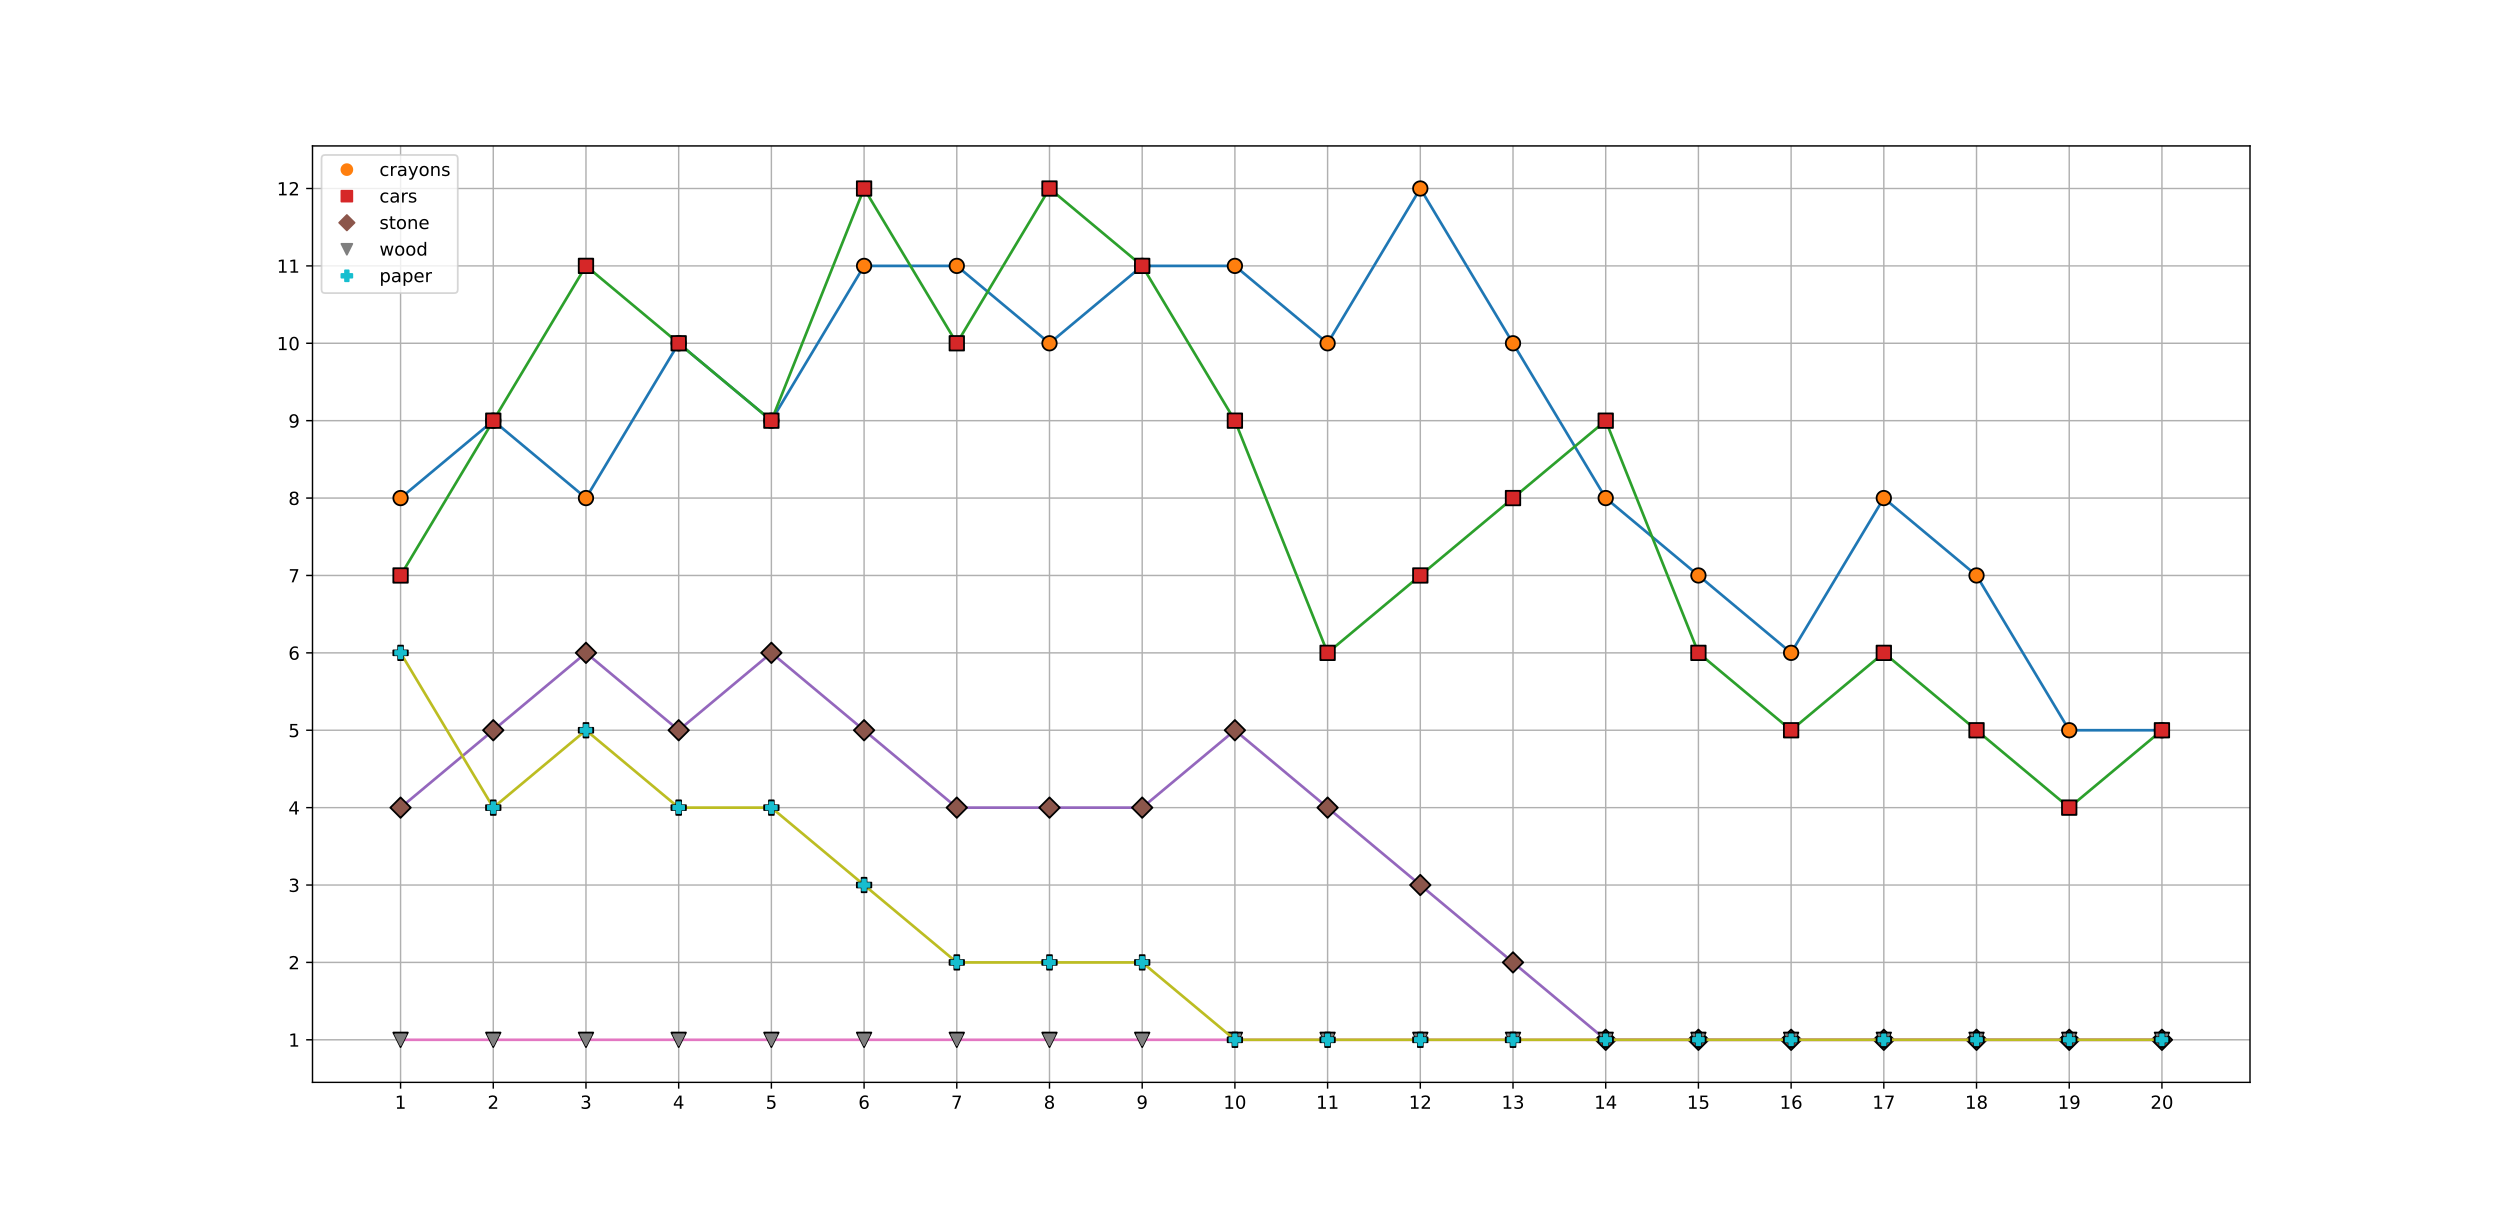 <?xml version="1.0" encoding="utf-8" standalone="no"?>
<!DOCTYPE svg PUBLIC "-//W3C//DTD SVG 1.1//EN"
  "http://www.w3.org/Graphics/SVG/1.1/DTD/svg11.dtd">
<!-- Created with matplotlib (https://matplotlib.org/) -->
<svg height="672.48pt" version="1.1" viewBox="0 0 1382.4 672.48" width="1382.4pt" xmlns="http://www.w3.org/2000/svg" xmlns:xlink="http://www.w3.org/1999/xlink">
 <defs>
  <style type="text/css">
*{stroke-linecap:butt;stroke-linejoin:round;}
  </style>
 </defs>
 <g id="figure_1">
  <g id="patch_1">
   <path d="M 0 672.48
L 1382.4 672.48
L 1382.4 0
L 0 0
z
" style="fill:#ffffff;"/>
  </g>
  <g id="axes_1">
   <g id="patch_2">
    <path d="M 172.8 598.507
L 1244.16 598.507
L 1244.16 80.698
L 172.8 80.698
z
" style="fill:#ffffff;"/>
   </g>
   <g id="matplotlib.axis_1">
    <g id="xtick_1">
     <g id="line2d_1">
      <path clip-path="url(#pab8ec9783c)" d="M 221.498 598.507
L 221.498 80.698
" style="fill:none;stroke:#b0b0b0;stroke-linecap:square;stroke-width:0.8;"/>
     </g>
     <g id="line2d_2">
      <defs>
       <path d="M 0 0
L 0 3.5
" id="m1fd7b73c9d" style="stroke:#000000;stroke-width:0.8;"/>
      </defs>
      <g>
       <use style="stroke:#000000;stroke-width:0.8;" x="221.498" xlink:href="#m1fd7b73c9d" y="598.507"/>
      </g>
     </g>
     <g id="text_1">
      <!-- 1 -->
      <defs>
       <path d="M 12.406 8.297
L 28.516 8.297
L 28.516 63.922
L 10.984 60.406
L 10.984 69.391
L 28.422 72.906
L 38.281 72.906
L 38.281 8.297
L 54.391 8.297
L 54.391 0
L 12.406 0
z
" id="DejaVuSans-49"/>
      </defs>
      <g transform="translate(218.317 613.106)scale(0.1 -0.1)">
       <use xlink:href="#DejaVuSans-49"/>
      </g>
     </g>
    </g>
    <g id="xtick_2">
     <g id="line2d_3">
      <path clip-path="url(#pab8ec9783c)" d="M 272.759 598.507
L 272.759 80.698
" style="fill:none;stroke:#b0b0b0;stroke-linecap:square;stroke-width:0.8;"/>
     </g>
     <g id="line2d_4">
      <g>
       <use style="stroke:#000000;stroke-width:0.8;" x="272.759" xlink:href="#m1fd7b73c9d" y="598.507"/>
      </g>
     </g>
     <g id="text_2">
      <!-- 2 -->
      <defs>
       <path d="M 19.188 8.297
L 53.609 8.297
L 53.609 0
L 7.328 0
L 7.328 8.297
Q 12.938 14.109 22.625 23.891
Q 32.328 33.688 34.812 36.531
Q 39.547 41.844 41.422 45.531
Q 43.312 49.219 43.312 52.781
Q 43.312 58.594 39.234 62.25
Q 35.156 65.922 28.609 65.922
Q 23.969 65.922 18.812 64.312
Q 13.672 62.703 7.812 59.422
L 7.812 69.391
Q 13.766 71.781 18.938 73
Q 24.125 74.219 28.422 74.219
Q 39.75 74.219 46.484 68.547
Q 53.219 62.891 53.219 53.422
Q 53.219 48.922 51.531 44.891
Q 49.859 40.875 45.406 35.406
Q 44.188 33.984 37.641 27.219
Q 31.109 20.453 19.188 8.297
z
" id="DejaVuSans-50"/>
      </defs>
      <g transform="translate(269.578 613.106)scale(0.1 -0.1)">
       <use xlink:href="#DejaVuSans-50"/>
      </g>
     </g>
    </g>
    <g id="xtick_3">
     <g id="line2d_5">
      <path clip-path="url(#pab8ec9783c)" d="M 324.021 598.507
L 324.021 80.698
" style="fill:none;stroke:#b0b0b0;stroke-linecap:square;stroke-width:0.8;"/>
     </g>
     <g id="line2d_6">
      <g>
       <use style="stroke:#000000;stroke-width:0.8;" x="324.021" xlink:href="#m1fd7b73c9d" y="598.507"/>
      </g>
     </g>
     <g id="text_3">
      <!-- 3 -->
      <defs>
       <path d="M 40.578 39.312
Q 47.656 37.797 51.625 33
Q 55.609 28.219 55.609 21.188
Q 55.609 10.406 48.188 4.484
Q 40.766 -1.422 27.094 -1.422
Q 22.516 -1.422 17.656 -0.516
Q 12.797 0.391 7.625 2.203
L 7.625 11.719
Q 11.719 9.328 16.594 8.109
Q 21.484 6.891 26.812 6.891
Q 36.078 6.891 40.938 10.547
Q 45.797 14.203 45.797 21.188
Q 45.797 27.641 41.281 31.266
Q 36.766 34.906 28.719 34.906
L 20.219 34.906
L 20.219 43.016
L 29.109 43.016
Q 36.375 43.016 40.234 45.922
Q 44.094 48.828 44.094 54.297
Q 44.094 59.906 40.109 62.906
Q 36.141 65.922 28.719 65.922
Q 24.656 65.922 20.016 65.031
Q 15.375 64.156 9.812 62.312
L 9.812 71.094
Q 15.438 72.656 20.344 73.438
Q 25.25 74.219 29.594 74.219
Q 40.828 74.219 47.359 69.109
Q 53.906 64.016 53.906 55.328
Q 53.906 49.266 50.438 45.094
Q 46.969 40.922 40.578 39.312
z
" id="DejaVuSans-51"/>
      </defs>
      <g transform="translate(320.839 613.106)scale(0.1 -0.1)">
       <use xlink:href="#DejaVuSans-51"/>
      </g>
     </g>
    </g>
    <g id="xtick_4">
     <g id="line2d_7">
      <path clip-path="url(#pab8ec9783c)" d="M 375.282 598.507
L 375.282 80.698
" style="fill:none;stroke:#b0b0b0;stroke-linecap:square;stroke-width:0.8;"/>
     </g>
     <g id="line2d_8">
      <g>
       <use style="stroke:#000000;stroke-width:0.8;" x="375.282" xlink:href="#m1fd7b73c9d" y="598.507"/>
      </g>
     </g>
     <g id="text_4">
      <!-- 4 -->
      <defs>
       <path d="M 37.797 64.312
L 12.891 25.391
L 37.797 25.391
z
M 35.203 72.906
L 47.609 72.906
L 47.609 25.391
L 58.016 25.391
L 58.016 17.188
L 47.609 17.188
L 47.609 0
L 37.797 0
L 37.797 17.188
L 4.891 17.188
L 4.891 26.703
z
" id="DejaVuSans-52"/>
      </defs>
      <g transform="translate(372.101 613.106)scale(0.1 -0.1)">
       <use xlink:href="#DejaVuSans-52"/>
      </g>
     </g>
    </g>
    <g id="xtick_5">
     <g id="line2d_9">
      <path clip-path="url(#pab8ec9783c)" d="M 426.543 598.507
L 426.543 80.698
" style="fill:none;stroke:#b0b0b0;stroke-linecap:square;stroke-width:0.8;"/>
     </g>
     <g id="line2d_10">
      <g>
       <use style="stroke:#000000;stroke-width:0.8;" x="426.543" xlink:href="#m1fd7b73c9d" y="598.507"/>
      </g>
     </g>
     <g id="text_5">
      <!-- 5 -->
      <defs>
       <path d="M 10.797 72.906
L 49.516 72.906
L 49.516 64.594
L 19.828 64.594
L 19.828 46.734
Q 21.969 47.469 24.109 47.828
Q 26.266 48.188 28.422 48.188
Q 40.625 48.188 47.75 41.5
Q 54.891 34.812 54.891 23.391
Q 54.891 11.625 47.562 5.094
Q 40.234 -1.422 26.906 -1.422
Q 22.312 -1.422 17.547 -0.641
Q 12.797 0.141 7.719 1.703
L 7.719 11.625
Q 12.109 9.234 16.797 8.062
Q 21.484 6.891 26.703 6.891
Q 35.156 6.891 40.078 11.328
Q 45.016 15.766 45.016 23.391
Q 45.016 31 40.078 35.438
Q 35.156 39.891 26.703 39.891
Q 22.75 39.891 18.812 39.016
Q 14.891 38.141 10.797 36.281
z
" id="DejaVuSans-53"/>
      </defs>
      <g transform="translate(423.362 613.106)scale(0.1 -0.1)">
       <use xlink:href="#DejaVuSans-53"/>
      </g>
     </g>
    </g>
    <g id="xtick_6">
     <g id="line2d_11">
      <path clip-path="url(#pab8ec9783c)" d="M 477.804 598.507
L 477.804 80.698
" style="fill:none;stroke:#b0b0b0;stroke-linecap:square;stroke-width:0.8;"/>
     </g>
     <g id="line2d_12">
      <g>
       <use style="stroke:#000000;stroke-width:0.8;" x="477.804" xlink:href="#m1fd7b73c9d" y="598.507"/>
      </g>
     </g>
     <g id="text_6">
      <!-- 6 -->
      <defs>
       <path d="M 33.016 40.375
Q 26.375 40.375 22.484 35.828
Q 18.609 31.297 18.609 23.391
Q 18.609 15.531 22.484 10.953
Q 26.375 6.391 33.016 6.391
Q 39.656 6.391 43.531 10.953
Q 47.406 15.531 47.406 23.391
Q 47.406 31.297 43.531 35.828
Q 39.656 40.375 33.016 40.375
z
M 52.594 71.297
L 52.594 62.312
Q 48.875 64.062 45.094 64.984
Q 41.312 65.922 37.594 65.922
Q 27.828 65.922 22.672 59.328
Q 17.531 52.734 16.797 39.406
Q 19.672 43.656 24.016 45.922
Q 28.375 48.188 33.594 48.188
Q 44.578 48.188 50.953 41.516
Q 57.328 34.859 57.328 23.391
Q 57.328 12.156 50.688 5.359
Q 44.047 -1.422 33.016 -1.422
Q 20.359 -1.422 13.672 8.266
Q 6.984 17.969 6.984 36.375
Q 6.984 53.656 15.188 63.938
Q 23.391 74.219 37.203 74.219
Q 40.922 74.219 44.703 73.484
Q 48.484 72.75 52.594 71.297
z
" id="DejaVuSans-54"/>
      </defs>
      <g transform="translate(474.623 613.106)scale(0.1 -0.1)">
       <use xlink:href="#DejaVuSans-54"/>
      </g>
     </g>
    </g>
    <g id="xtick_7">
     <g id="line2d_13">
      <path clip-path="url(#pab8ec9783c)" d="M 529.066 598.507
L 529.066 80.698
" style="fill:none;stroke:#b0b0b0;stroke-linecap:square;stroke-width:0.8;"/>
     </g>
     <g id="line2d_14">
      <g>
       <use style="stroke:#000000;stroke-width:0.8;" x="529.066" xlink:href="#m1fd7b73c9d" y="598.507"/>
      </g>
     </g>
     <g id="text_7">
      <!-- 7 -->
      <defs>
       <path d="M 8.203 72.906
L 55.078 72.906
L 55.078 68.703
L 28.609 0
L 18.312 0
L 43.219 64.594
L 8.203 64.594
z
" id="DejaVuSans-55"/>
      </defs>
      <g transform="translate(525.884 613.106)scale(0.1 -0.1)">
       <use xlink:href="#DejaVuSans-55"/>
      </g>
     </g>
    </g>
    <g id="xtick_8">
     <g id="line2d_15">
      <path clip-path="url(#pab8ec9783c)" d="M 580.327 598.507
L 580.327 80.698
" style="fill:none;stroke:#b0b0b0;stroke-linecap:square;stroke-width:0.8;"/>
     </g>
     <g id="line2d_16">
      <g>
       <use style="stroke:#000000;stroke-width:0.8;" x="580.327" xlink:href="#m1fd7b73c9d" y="598.507"/>
      </g>
     </g>
     <g id="text_8">
      <!-- 8 -->
      <defs>
       <path d="M 31.781 34.625
Q 24.75 34.625 20.719 30.859
Q 16.703 27.094 16.703 20.516
Q 16.703 13.922 20.719 10.156
Q 24.75 6.391 31.781 6.391
Q 38.812 6.391 42.859 10.172
Q 46.922 13.969 46.922 20.516
Q 46.922 27.094 42.891 30.859
Q 38.875 34.625 31.781 34.625
z
M 21.922 38.812
Q 15.578 40.375 12.031 44.719
Q 8.5 49.078 8.5 55.328
Q 8.5 64.062 14.719 69.141
Q 20.953 74.219 31.781 74.219
Q 42.672 74.219 48.875 69.141
Q 55.078 64.062 55.078 55.328
Q 55.078 49.078 51.531 44.719
Q 48 40.375 41.703 38.812
Q 48.828 37.156 52.797 32.312
Q 56.781 27.484 56.781 20.516
Q 56.781 9.906 50.312 4.234
Q 43.844 -1.422 31.781 -1.422
Q 19.734 -1.422 13.25 4.234
Q 6.781 9.906 6.781 20.516
Q 6.781 27.484 10.781 32.312
Q 14.797 37.156 21.922 38.812
z
M 18.312 54.391
Q 18.312 48.734 21.844 45.562
Q 25.391 42.391 31.781 42.391
Q 38.141 42.391 41.719 45.562
Q 45.312 48.734 45.312 54.391
Q 45.312 60.062 41.719 63.234
Q 38.141 66.406 31.781 66.406
Q 25.391 66.406 21.844 63.234
Q 18.312 60.062 18.312 54.391
z
" id="DejaVuSans-56"/>
      </defs>
      <g transform="translate(577.146 613.106)scale(0.1 -0.1)">
       <use xlink:href="#DejaVuSans-56"/>
      </g>
     </g>
    </g>
    <g id="xtick_9">
     <g id="line2d_17">
      <path clip-path="url(#pab8ec9783c)" d="M 631.588 598.507
L 631.588 80.698
" style="fill:none;stroke:#b0b0b0;stroke-linecap:square;stroke-width:0.8;"/>
     </g>
     <g id="line2d_18">
      <g>
       <use style="stroke:#000000;stroke-width:0.8;" x="631.588" xlink:href="#m1fd7b73c9d" y="598.507"/>
      </g>
     </g>
     <g id="text_9">
      <!-- 9 -->
      <defs>
       <path d="M 10.984 1.516
L 10.984 10.5
Q 14.703 8.734 18.5 7.812
Q 22.312 6.891 25.984 6.891
Q 35.75 6.891 40.891 13.453
Q 46.047 20.016 46.781 33.406
Q 43.953 29.203 39.594 26.953
Q 35.25 24.703 29.984 24.703
Q 19.047 24.703 12.672 31.312
Q 6.297 37.938 6.297 49.422
Q 6.297 60.641 12.938 67.422
Q 19.578 74.219 30.609 74.219
Q 43.266 74.219 49.922 64.516
Q 56.594 54.828 56.594 36.375
Q 56.594 19.141 48.406 8.859
Q 40.234 -1.422 26.422 -1.422
Q 22.703 -1.422 18.891 -0.688
Q 15.094 0.047 10.984 1.516
z
M 30.609 32.422
Q 37.25 32.422 41.125 36.953
Q 45.016 41.5 45.016 49.422
Q 45.016 57.281 41.125 61.844
Q 37.25 66.406 30.609 66.406
Q 23.969 66.406 20.094 61.844
Q 16.219 57.281 16.219 49.422
Q 16.219 41.5 20.094 36.953
Q 23.969 32.422 30.609 32.422
z
" id="DejaVuSans-57"/>
      </defs>
      <g transform="translate(628.407 613.106)scale(0.1 -0.1)">
       <use xlink:href="#DejaVuSans-57"/>
      </g>
     </g>
    </g>
    <g id="xtick_10">
     <g id="line2d_19">
      <path clip-path="url(#pab8ec9783c)" d="M 682.849 598.507
L 682.849 80.698
" style="fill:none;stroke:#b0b0b0;stroke-linecap:square;stroke-width:0.8;"/>
     </g>
     <g id="line2d_20">
      <g>
       <use style="stroke:#000000;stroke-width:0.8;" x="682.849" xlink:href="#m1fd7b73c9d" y="598.507"/>
      </g>
     </g>
     <g id="text_10">
      <!-- 10 -->
      <defs>
       <path d="M 31.781 66.406
Q 24.172 66.406 20.328 58.906
Q 16.5 51.422 16.5 36.375
Q 16.5 21.391 20.328 13.891
Q 24.172 6.391 31.781 6.391
Q 39.453 6.391 43.281 13.891
Q 47.125 21.391 47.125 36.375
Q 47.125 51.422 43.281 58.906
Q 39.453 66.406 31.781 66.406
z
M 31.781 74.219
Q 44.047 74.219 50.516 64.516
Q 56.984 54.828 56.984 36.375
Q 56.984 17.969 50.516 8.266
Q 44.047 -1.422 31.781 -1.422
Q 19.531 -1.422 13.062 8.266
Q 6.594 17.969 6.594 36.375
Q 6.594 54.828 13.062 64.516
Q 19.531 74.219 31.781 74.219
z
" id="DejaVuSans-48"/>
      </defs>
      <g transform="translate(676.487 613.106)scale(0.1 -0.1)">
       <use xlink:href="#DejaVuSans-49"/>
       <use x="63.623" xlink:href="#DejaVuSans-48"/>
      </g>
     </g>
    </g>
    <g id="xtick_11">
     <g id="line2d_21">
      <path clip-path="url(#pab8ec9783c)" d="M 734.111 598.507
L 734.111 80.698
" style="fill:none;stroke:#b0b0b0;stroke-linecap:square;stroke-width:0.8;"/>
     </g>
     <g id="line2d_22">
      <g>
       <use style="stroke:#000000;stroke-width:0.8;" x="734.111" xlink:href="#m1fd7b73c9d" y="598.507"/>
      </g>
     </g>
     <g id="text_11">
      <!-- 11 -->
      <g transform="translate(727.748 613.106)scale(0.1 -0.1)">
       <use xlink:href="#DejaVuSans-49"/>
       <use x="63.623" xlink:href="#DejaVuSans-49"/>
      </g>
     </g>
    </g>
    <g id="xtick_12">
     <g id="line2d_23">
      <path clip-path="url(#pab8ec9783c)" d="M 785.372 598.507
L 785.372 80.698
" style="fill:none;stroke:#b0b0b0;stroke-linecap:square;stroke-width:0.8;"/>
     </g>
     <g id="line2d_24">
      <g>
       <use style="stroke:#000000;stroke-width:0.8;" x="785.372" xlink:href="#m1fd7b73c9d" y="598.507"/>
      </g>
     </g>
     <g id="text_12">
      <!-- 12 -->
      <g transform="translate(779.009 613.106)scale(0.1 -0.1)">
       <use xlink:href="#DejaVuSans-49"/>
       <use x="63.623" xlink:href="#DejaVuSans-50"/>
      </g>
     </g>
    </g>
    <g id="xtick_13">
     <g id="line2d_25">
      <path clip-path="url(#pab8ec9783c)" d="M 836.633 598.507
L 836.633 80.698
" style="fill:none;stroke:#b0b0b0;stroke-linecap:square;stroke-width:0.8;"/>
     </g>
     <g id="line2d_26">
      <g>
       <use style="stroke:#000000;stroke-width:0.8;" x="836.633" xlink:href="#m1fd7b73c9d" y="598.507"/>
      </g>
     </g>
     <g id="text_13">
      <!-- 13 -->
      <g transform="translate(830.271 613.106)scale(0.1 -0.1)">
       <use xlink:href="#DejaVuSans-49"/>
       <use x="63.623" xlink:href="#DejaVuSans-51"/>
      </g>
     </g>
    </g>
    <g id="xtick_14">
     <g id="line2d_27">
      <path clip-path="url(#pab8ec9783c)" d="M 887.894 598.507
L 887.894 80.698
" style="fill:none;stroke:#b0b0b0;stroke-linecap:square;stroke-width:0.8;"/>
     </g>
     <g id="line2d_28">
      <g>
       <use style="stroke:#000000;stroke-width:0.8;" x="887.894" xlink:href="#m1fd7b73c9d" y="598.507"/>
      </g>
     </g>
     <g id="text_14">
      <!-- 14 -->
      <g transform="translate(881.532 613.106)scale(0.1 -0.1)">
       <use xlink:href="#DejaVuSans-49"/>
       <use x="63.623" xlink:href="#DejaVuSans-52"/>
      </g>
     </g>
    </g>
    <g id="xtick_15">
     <g id="line2d_29">
      <path clip-path="url(#pab8ec9783c)" d="M 939.156 598.507
L 939.156 80.698
" style="fill:none;stroke:#b0b0b0;stroke-linecap:square;stroke-width:0.8;"/>
     </g>
     <g id="line2d_30">
      <g>
       <use style="stroke:#000000;stroke-width:0.8;" x="939.156" xlink:href="#m1fd7b73c9d" y="598.507"/>
      </g>
     </g>
     <g id="text_15">
      <!-- 15 -->
      <g transform="translate(932.793 613.106)scale(0.1 -0.1)">
       <use xlink:href="#DejaVuSans-49"/>
       <use x="63.623" xlink:href="#DejaVuSans-53"/>
      </g>
     </g>
    </g>
    <g id="xtick_16">
     <g id="line2d_31">
      <path clip-path="url(#pab8ec9783c)" d="M 990.417 598.507
L 990.417 80.698
" style="fill:none;stroke:#b0b0b0;stroke-linecap:square;stroke-width:0.8;"/>
     </g>
     <g id="line2d_32">
      <g>
       <use style="stroke:#000000;stroke-width:0.8;" x="990.417" xlink:href="#m1fd7b73c9d" y="598.507"/>
      </g>
     </g>
     <g id="text_16">
      <!-- 16 -->
      <g transform="translate(984.054 613.106)scale(0.1 -0.1)">
       <use xlink:href="#DejaVuSans-49"/>
       <use x="63.623" xlink:href="#DejaVuSans-54"/>
      </g>
     </g>
    </g>
    <g id="xtick_17">
     <g id="line2d_33">
      <path clip-path="url(#pab8ec9783c)" d="M 1041.678 598.507
L 1041.678 80.698
" style="fill:none;stroke:#b0b0b0;stroke-linecap:square;stroke-width:0.8;"/>
     </g>
     <g id="line2d_34">
      <g>
       <use style="stroke:#000000;stroke-width:0.8;" x="1041.678" xlink:href="#m1fd7b73c9d" y="598.507"/>
      </g>
     </g>
     <g id="text_17">
      <!-- 17 -->
      <g transform="translate(1035.316 613.106)scale(0.1 -0.1)">
       <use xlink:href="#DejaVuSans-49"/>
       <use x="63.623" xlink:href="#DejaVuSans-55"/>
      </g>
     </g>
    </g>
    <g id="xtick_18">
     <g id="line2d_35">
      <path clip-path="url(#pab8ec9783c)" d="M 1092.939 598.507
L 1092.939 80.698
" style="fill:none;stroke:#b0b0b0;stroke-linecap:square;stroke-width:0.8;"/>
     </g>
     <g id="line2d_36">
      <g>
       <use style="stroke:#000000;stroke-width:0.8;" x="1092.939" xlink:href="#m1fd7b73c9d" y="598.507"/>
      </g>
     </g>
     <g id="text_18">
      <!-- 18 -->
      <g transform="translate(1086.577 613.106)scale(0.1 -0.1)">
       <use xlink:href="#DejaVuSans-49"/>
       <use x="63.623" xlink:href="#DejaVuSans-56"/>
      </g>
     </g>
    </g>
    <g id="xtick_19">
     <g id="line2d_37">
      <path clip-path="url(#pab8ec9783c)" d="M 1144.201 598.507
L 1144.201 80.698
" style="fill:none;stroke:#b0b0b0;stroke-linecap:square;stroke-width:0.8;"/>
     </g>
     <g id="line2d_38">
      <g>
       <use style="stroke:#000000;stroke-width:0.8;" x="1144.201" xlink:href="#m1fd7b73c9d" y="598.507"/>
      </g>
     </g>
     <g id="text_19">
      <!-- 19 -->
      <g transform="translate(1137.838 613.106)scale(0.1 -0.1)">
       <use xlink:href="#DejaVuSans-49"/>
       <use x="63.623" xlink:href="#DejaVuSans-57"/>
      </g>
     </g>
    </g>
    <g id="xtick_20">
     <g id="line2d_39">
      <path clip-path="url(#pab8ec9783c)" d="M 1195.462 598.507
L 1195.462 80.698
" style="fill:none;stroke:#b0b0b0;stroke-linecap:square;stroke-width:0.8;"/>
     </g>
     <g id="line2d_40">
      <g>
       <use style="stroke:#000000;stroke-width:0.8;" x="1195.462" xlink:href="#m1fd7b73c9d" y="598.507"/>
      </g>
     </g>
     <g id="text_20">
      <!-- 20 -->
      <g transform="translate(1189.099 613.106)scale(0.1 -0.1)">
       <use xlink:href="#DejaVuSans-50"/>
       <use x="63.623" xlink:href="#DejaVuSans-48"/>
      </g>
     </g>
    </g>
   </g>
   <g id="matplotlib.axis_2">
    <g id="ytick_1">
     <g id="line2d_41">
      <path clip-path="url(#pab8ec9783c)" d="M 172.8 574.97
L 1244.16 574.97
" style="fill:none;stroke:#b0b0b0;stroke-linecap:square;stroke-width:0.8;"/>
     </g>
     <g id="line2d_42">
      <defs>
       <path d="M 0 0
L -3.5 0
" id="md49cb0ee6e" style="stroke:#000000;stroke-width:0.8;"/>
      </defs>
      <g>
       <use style="stroke:#000000;stroke-width:0.8;" x="172.8" xlink:href="#md49cb0ee6e" y="574.97"/>
      </g>
     </g>
     <g id="text_21">
      <!-- 1 -->
      <g transform="translate(159.438 578.77)scale(0.1 -0.1)">
       <use xlink:href="#DejaVuSans-49"/>
      </g>
     </g>
    </g>
    <g id="ytick_2">
     <g id="line2d_43">
      <path clip-path="url(#pab8ec9783c)" d="M 172.8 532.176
L 1244.16 532.176
" style="fill:none;stroke:#b0b0b0;stroke-linecap:square;stroke-width:0.8;"/>
     </g>
     <g id="line2d_44">
      <g>
       <use style="stroke:#000000;stroke-width:0.8;" x="172.8" xlink:href="#md49cb0ee6e" y="532.176"/>
      </g>
     </g>
     <g id="text_22">
      <!-- 2 -->
      <g transform="translate(159.438 535.975)scale(0.1 -0.1)">
       <use xlink:href="#DejaVuSans-50"/>
      </g>
     </g>
    </g>
    <g id="ytick_3">
     <g id="line2d_45">
      <path clip-path="url(#pab8ec9783c)" d="M 172.8 489.382
L 1244.16 489.382
" style="fill:none;stroke:#b0b0b0;stroke-linecap:square;stroke-width:0.8;"/>
     </g>
     <g id="line2d_46">
      <g>
       <use style="stroke:#000000;stroke-width:0.8;" x="172.8" xlink:href="#md49cb0ee6e" y="489.382"/>
      </g>
     </g>
     <g id="text_23">
      <!-- 3 -->
      <g transform="translate(159.438 493.181)scale(0.1 -0.1)">
       <use xlink:href="#DejaVuSans-51"/>
      </g>
     </g>
    </g>
    <g id="ytick_4">
     <g id="line2d_47">
      <path clip-path="url(#pab8ec9783c)" d="M 172.8 446.588
L 1244.16 446.588
" style="fill:none;stroke:#b0b0b0;stroke-linecap:square;stroke-width:0.8;"/>
     </g>
     <g id="line2d_48">
      <g>
       <use style="stroke:#000000;stroke-width:0.8;" x="172.8" xlink:href="#md49cb0ee6e" y="446.588"/>
      </g>
     </g>
     <g id="text_24">
      <!-- 4 -->
      <g transform="translate(159.438 450.387)scale(0.1 -0.1)">
       <use xlink:href="#DejaVuSans-52"/>
      </g>
     </g>
    </g>
    <g id="ytick_5">
     <g id="line2d_49">
      <path clip-path="url(#pab8ec9783c)" d="M 172.8 403.794
L 1244.16 403.794
" style="fill:none;stroke:#b0b0b0;stroke-linecap:square;stroke-width:0.8;"/>
     </g>
     <g id="line2d_50">
      <g>
       <use style="stroke:#000000;stroke-width:0.8;" x="172.8" xlink:href="#md49cb0ee6e" y="403.794"/>
      </g>
     </g>
     <g id="text_25">
      <!-- 5 -->
      <g transform="translate(159.438 407.593)scale(0.1 -0.1)">
       <use xlink:href="#DejaVuSans-53"/>
      </g>
     </g>
    </g>
    <g id="ytick_6">
     <g id="line2d_51">
      <path clip-path="url(#pab8ec9783c)" d="M 172.8 360.999
L 1244.16 360.999
" style="fill:none;stroke:#b0b0b0;stroke-linecap:square;stroke-width:0.8;"/>
     </g>
     <g id="line2d_52">
      <g>
       <use style="stroke:#000000;stroke-width:0.8;" x="172.8" xlink:href="#md49cb0ee6e" y="360.999"/>
      </g>
     </g>
     <g id="text_26">
      <!-- 6 -->
      <g transform="translate(159.438 364.799)scale(0.1 -0.1)">
       <use xlink:href="#DejaVuSans-54"/>
      </g>
     </g>
    </g>
    <g id="ytick_7">
     <g id="line2d_53">
      <path clip-path="url(#pab8ec9783c)" d="M 172.8 318.205
L 1244.16 318.205
" style="fill:none;stroke:#b0b0b0;stroke-linecap:square;stroke-width:0.8;"/>
     </g>
     <g id="line2d_54">
      <g>
       <use style="stroke:#000000;stroke-width:0.8;" x="172.8" xlink:href="#md49cb0ee6e" y="318.205"/>
      </g>
     </g>
     <g id="text_27">
      <!-- 7 -->
      <g transform="translate(159.438 322.005)scale(0.1 -0.1)">
       <use xlink:href="#DejaVuSans-55"/>
      </g>
     </g>
    </g>
    <g id="ytick_8">
     <g id="line2d_55">
      <path clip-path="url(#pab8ec9783c)" d="M 172.8 275.411
L 1244.16 275.411
" style="fill:none;stroke:#b0b0b0;stroke-linecap:square;stroke-width:0.8;"/>
     </g>
     <g id="line2d_56">
      <g>
       <use style="stroke:#000000;stroke-width:0.8;" x="172.8" xlink:href="#md49cb0ee6e" y="275.411"/>
      </g>
     </g>
     <g id="text_28">
      <!-- 8 -->
      <g transform="translate(159.438 279.21)scale(0.1 -0.1)">
       <use xlink:href="#DejaVuSans-56"/>
      </g>
     </g>
    </g>
    <g id="ytick_9">
     <g id="line2d_57">
      <path clip-path="url(#pab8ec9783c)" d="M 172.8 232.617
L 1244.16 232.617
" style="fill:none;stroke:#b0b0b0;stroke-linecap:square;stroke-width:0.8;"/>
     </g>
     <g id="line2d_58">
      <g>
       <use style="stroke:#000000;stroke-width:0.8;" x="172.8" xlink:href="#md49cb0ee6e" y="232.617"/>
      </g>
     </g>
     <g id="text_29">
      <!-- 9 -->
      <g transform="translate(159.438 236.416)scale(0.1 -0.1)">
       <use xlink:href="#DejaVuSans-57"/>
      </g>
     </g>
    </g>
    <g id="ytick_10">
     <g id="line2d_59">
      <path clip-path="url(#pab8ec9783c)" d="M 172.8 189.823
L 1244.16 189.823
" style="fill:none;stroke:#b0b0b0;stroke-linecap:square;stroke-width:0.8;"/>
     </g>
     <g id="line2d_60">
      <g>
       <use style="stroke:#000000;stroke-width:0.8;" x="172.8" xlink:href="#md49cb0ee6e" y="189.823"/>
      </g>
     </g>
     <g id="text_30">
      <!-- 10 -->
      <g transform="translate(153.075 193.622)scale(0.1 -0.1)">
       <use xlink:href="#DejaVuSans-49"/>
       <use x="63.623" xlink:href="#DejaVuSans-48"/>
      </g>
     </g>
    </g>
    <g id="ytick_11">
     <g id="line2d_61">
      <path clip-path="url(#pab8ec9783c)" d="M 172.8 147.029
L 1244.16 147.029
" style="fill:none;stroke:#b0b0b0;stroke-linecap:square;stroke-width:0.8;"/>
     </g>
     <g id="line2d_62">
      <g>
       <use style="stroke:#000000;stroke-width:0.8;" x="172.8" xlink:href="#md49cb0ee6e" y="147.029"/>
      </g>
     </g>
     <g id="text_31">
      <!-- 11 -->
      <g transform="translate(153.075 150.828)scale(0.1 -0.1)">
       <use xlink:href="#DejaVuSans-49"/>
       <use x="63.623" xlink:href="#DejaVuSans-49"/>
      </g>
     </g>
    </g>
    <g id="ytick_12">
     <g id="line2d_63">
      <path clip-path="url(#pab8ec9783c)" d="M 172.8 104.234
L 1244.16 104.234
" style="fill:none;stroke:#b0b0b0;stroke-linecap:square;stroke-width:0.8;"/>
     </g>
     <g id="line2d_64">
      <g>
       <use style="stroke:#000000;stroke-width:0.8;" x="172.8" xlink:href="#md49cb0ee6e" y="104.234"/>
      </g>
     </g>
     <g id="text_32">
      <!-- 12 -->
      <g transform="translate(153.075 108.034)scale(0.1 -0.1)">
       <use xlink:href="#DejaVuSans-49"/>
       <use x="63.623" xlink:href="#DejaVuSans-50"/>
      </g>
     </g>
    </g>
   </g>
   <g id="line2d_65">
    <path clip-path="url(#pab8ec9783c)" d="M 221.498 275.411
L 272.759 232.617
L 324.021 275.411
L 375.282 189.823
L 426.543 232.617
L 477.804 147.029
L 529.066 147.029
L 580.327 189.823
L 631.588 147.029
L 682.849 147.029
L 734.111 189.823
L 785.372 104.234
L 836.633 189.823
L 887.894 275.411
L 939.156 318.205
L 990.417 360.999
L 1041.678 275.411
L 1092.939 318.205
L 1144.201 403.794
L 1195.462 403.794
" style="fill:none;stroke:#1f77b4;stroke-linecap:square;stroke-width:1.5;"/>
   </g>
   <g id="line2d_66">
    <defs>
     <path d="M 0 4
C 1.061 4 2.078 3.579 2.828 2.828
C 3.579 2.078 4 1.061 4 0
C 4 -1.061 3.579 -2.078 2.828 -2.828
C 2.078 -3.579 1.061 -4 0 -4
C -1.061 -4 -2.078 -3.579 -2.828 -2.828
C -3.579 -2.078 -4 -1.061 -4 0
C -4 1.061 -3.579 2.078 -2.828 2.828
C -2.078 3.579 -1.061 4 0 4
z
" id="m212ae0ee27" style="stroke:#000000;"/>
    </defs>
    <g clip-path="url(#pab8ec9783c)">
     <use style="stroke:#000000;" x="221.498" xlink:href="#m212ae0ee27" y="275.411"/>
     <use style="stroke:#000000;" x="272.759" xlink:href="#m212ae0ee27" y="232.617"/>
     <use style="stroke:#000000;" x="324.021" xlink:href="#m212ae0ee27" y="275.411"/>
     <use style="stroke:#000000;" x="375.282" xlink:href="#m212ae0ee27" y="189.823"/>
     <use style="stroke:#000000;" x="426.543" xlink:href="#m212ae0ee27" y="232.617"/>
     <use style="stroke:#000000;" x="477.804" xlink:href="#m212ae0ee27" y="147.029"/>
     <use style="stroke:#000000;" x="529.066" xlink:href="#m212ae0ee27" y="147.029"/>
     <use style="stroke:#000000;" x="580.327" xlink:href="#m212ae0ee27" y="189.823"/>
     <use style="stroke:#000000;" x="631.588" xlink:href="#m212ae0ee27" y="147.029"/>
     <use style="stroke:#000000;" x="682.849" xlink:href="#m212ae0ee27" y="147.029"/>
     <use style="stroke:#000000;" x="734.111" xlink:href="#m212ae0ee27" y="189.823"/>
     <use style="stroke:#000000;" x="785.372" xlink:href="#m212ae0ee27" y="104.234"/>
     <use style="stroke:#000000;" x="836.633" xlink:href="#m212ae0ee27" y="189.823"/>
     <use style="stroke:#000000;" x="887.894" xlink:href="#m212ae0ee27" y="275.411"/>
     <use style="stroke:#000000;" x="939.156" xlink:href="#m212ae0ee27" y="318.205"/>
     <use style="stroke:#000000;" x="990.417" xlink:href="#m212ae0ee27" y="360.999"/>
     <use style="stroke:#000000;" x="1041.678" xlink:href="#m212ae0ee27" y="275.411"/>
     <use style="stroke:#000000;" x="1092.939" xlink:href="#m212ae0ee27" y="318.205"/>
     <use style="stroke:#000000;" x="1144.201" xlink:href="#m212ae0ee27" y="403.794"/>
     <use style="stroke:#000000;" x="1195.462" xlink:href="#m212ae0ee27" y="403.794"/>
    </g>
   </g>
   <g id="line2d_67">
    <defs>
     <path d="M 0 3
C 0.796 3 1.559 2.684 2.121 2.121
C 2.684 1.559 3 0.796 3 0
C 3 -0.796 2.684 -1.559 2.121 -2.121
C 1.559 -2.684 0.796 -3 0 -3
C -0.796 -3 -1.559 -2.684 -2.121 -2.121
C -2.684 -1.559 -3 -0.796 -3 0
C -3 0.796 -2.684 1.559 -2.121 2.121
C -1.559 2.684 -0.796 3 0 3
z
" id="mf49ce1aace" style="stroke:#ff7f0e;"/>
    </defs>
    <g clip-path="url(#pab8ec9783c)">
     <use style="fill:#ff7f0e;stroke:#ff7f0e;" x="221.498" xlink:href="#mf49ce1aace" y="275.411"/>
     <use style="fill:#ff7f0e;stroke:#ff7f0e;" x="272.759" xlink:href="#mf49ce1aace" y="232.617"/>
     <use style="fill:#ff7f0e;stroke:#ff7f0e;" x="324.021" xlink:href="#mf49ce1aace" y="275.411"/>
     <use style="fill:#ff7f0e;stroke:#ff7f0e;" x="375.282" xlink:href="#mf49ce1aace" y="189.823"/>
     <use style="fill:#ff7f0e;stroke:#ff7f0e;" x="426.543" xlink:href="#mf49ce1aace" y="232.617"/>
     <use style="fill:#ff7f0e;stroke:#ff7f0e;" x="477.804" xlink:href="#mf49ce1aace" y="147.029"/>
     <use style="fill:#ff7f0e;stroke:#ff7f0e;" x="529.066" xlink:href="#mf49ce1aace" y="147.029"/>
     <use style="fill:#ff7f0e;stroke:#ff7f0e;" x="580.327" xlink:href="#mf49ce1aace" y="189.823"/>
     <use style="fill:#ff7f0e;stroke:#ff7f0e;" x="631.588" xlink:href="#mf49ce1aace" y="147.029"/>
     <use style="fill:#ff7f0e;stroke:#ff7f0e;" x="682.849" xlink:href="#mf49ce1aace" y="147.029"/>
     <use style="fill:#ff7f0e;stroke:#ff7f0e;" x="734.111" xlink:href="#mf49ce1aace" y="189.823"/>
     <use style="fill:#ff7f0e;stroke:#ff7f0e;" x="785.372" xlink:href="#mf49ce1aace" y="104.234"/>
     <use style="fill:#ff7f0e;stroke:#ff7f0e;" x="836.633" xlink:href="#mf49ce1aace" y="189.823"/>
     <use style="fill:#ff7f0e;stroke:#ff7f0e;" x="887.894" xlink:href="#mf49ce1aace" y="275.411"/>
     <use style="fill:#ff7f0e;stroke:#ff7f0e;" x="939.156" xlink:href="#mf49ce1aace" y="318.205"/>
     <use style="fill:#ff7f0e;stroke:#ff7f0e;" x="990.417" xlink:href="#mf49ce1aace" y="360.999"/>
     <use style="fill:#ff7f0e;stroke:#ff7f0e;" x="1041.678" xlink:href="#mf49ce1aace" y="275.411"/>
     <use style="fill:#ff7f0e;stroke:#ff7f0e;" x="1092.939" xlink:href="#mf49ce1aace" y="318.205"/>
     <use style="fill:#ff7f0e;stroke:#ff7f0e;" x="1144.201" xlink:href="#mf49ce1aace" y="403.794"/>
     <use style="fill:#ff7f0e;stroke:#ff7f0e;" x="1195.462" xlink:href="#mf49ce1aace" y="403.794"/>
    </g>
   </g>
   <g id="line2d_68">
    <path clip-path="url(#pab8ec9783c)" d="M 221.498 318.205
L 272.759 232.617
L 324.021 147.029
L 375.282 189.823
L 426.543 232.617
L 477.804 104.234
L 529.066 189.823
L 580.327 104.234
L 631.588 147.029
L 682.849 232.617
L 734.111 360.999
L 785.372 318.205
L 836.633 275.411
L 887.894 232.617
L 939.156 360.999
L 990.417 403.794
L 1041.678 360.999
L 1092.939 403.794
L 1144.201 446.588
L 1195.462 403.794
" style="fill:none;stroke:#2ca02c;stroke-linecap:square;stroke-width:1.5;"/>
   </g>
   <g id="line2d_69">
    <defs>
     <path d="M -4 4
L 4 4
L 4 -4
L -4 -4
z
" id="mb071990a3a" style="stroke:#000000;stroke-linejoin:miter;"/>
    </defs>
    <g clip-path="url(#pab8ec9783c)">
     <use style="stroke:#000000;stroke-linejoin:miter;" x="221.498" xlink:href="#mb071990a3a" y="318.205"/>
     <use style="stroke:#000000;stroke-linejoin:miter;" x="272.759" xlink:href="#mb071990a3a" y="232.617"/>
     <use style="stroke:#000000;stroke-linejoin:miter;" x="324.021" xlink:href="#mb071990a3a" y="147.029"/>
     <use style="stroke:#000000;stroke-linejoin:miter;" x="375.282" xlink:href="#mb071990a3a" y="189.823"/>
     <use style="stroke:#000000;stroke-linejoin:miter;" x="426.543" xlink:href="#mb071990a3a" y="232.617"/>
     <use style="stroke:#000000;stroke-linejoin:miter;" x="477.804" xlink:href="#mb071990a3a" y="104.234"/>
     <use style="stroke:#000000;stroke-linejoin:miter;" x="529.066" xlink:href="#mb071990a3a" y="189.823"/>
     <use style="stroke:#000000;stroke-linejoin:miter;" x="580.327" xlink:href="#mb071990a3a" y="104.234"/>
     <use style="stroke:#000000;stroke-linejoin:miter;" x="631.588" xlink:href="#mb071990a3a" y="147.029"/>
     <use style="stroke:#000000;stroke-linejoin:miter;" x="682.849" xlink:href="#mb071990a3a" y="232.617"/>
     <use style="stroke:#000000;stroke-linejoin:miter;" x="734.111" xlink:href="#mb071990a3a" y="360.999"/>
     <use style="stroke:#000000;stroke-linejoin:miter;" x="785.372" xlink:href="#mb071990a3a" y="318.205"/>
     <use style="stroke:#000000;stroke-linejoin:miter;" x="836.633" xlink:href="#mb071990a3a" y="275.411"/>
     <use style="stroke:#000000;stroke-linejoin:miter;" x="887.894" xlink:href="#mb071990a3a" y="232.617"/>
     <use style="stroke:#000000;stroke-linejoin:miter;" x="939.156" xlink:href="#mb071990a3a" y="360.999"/>
     <use style="stroke:#000000;stroke-linejoin:miter;" x="990.417" xlink:href="#mb071990a3a" y="403.794"/>
     <use style="stroke:#000000;stroke-linejoin:miter;" x="1041.678" xlink:href="#mb071990a3a" y="360.999"/>
     <use style="stroke:#000000;stroke-linejoin:miter;" x="1092.939" xlink:href="#mb071990a3a" y="403.794"/>
     <use style="stroke:#000000;stroke-linejoin:miter;" x="1144.201" xlink:href="#mb071990a3a" y="446.588"/>
     <use style="stroke:#000000;stroke-linejoin:miter;" x="1195.462" xlink:href="#mb071990a3a" y="403.794"/>
    </g>
   </g>
   <g id="line2d_70">
    <defs>
     <path d="M -3 3
L 3 3
L 3 -3
L -3 -3
z
" id="ma73573d985" style="stroke:#d62728;stroke-linejoin:miter;"/>
    </defs>
    <g clip-path="url(#pab8ec9783c)">
     <use style="fill:#d62728;stroke:#d62728;stroke-linejoin:miter;" x="221.498" xlink:href="#ma73573d985" y="318.205"/>
     <use style="fill:#d62728;stroke:#d62728;stroke-linejoin:miter;" x="272.759" xlink:href="#ma73573d985" y="232.617"/>
     <use style="fill:#d62728;stroke:#d62728;stroke-linejoin:miter;" x="324.021" xlink:href="#ma73573d985" y="147.029"/>
     <use style="fill:#d62728;stroke:#d62728;stroke-linejoin:miter;" x="375.282" xlink:href="#ma73573d985" y="189.823"/>
     <use style="fill:#d62728;stroke:#d62728;stroke-linejoin:miter;" x="426.543" xlink:href="#ma73573d985" y="232.617"/>
     <use style="fill:#d62728;stroke:#d62728;stroke-linejoin:miter;" x="477.804" xlink:href="#ma73573d985" y="104.234"/>
     <use style="fill:#d62728;stroke:#d62728;stroke-linejoin:miter;" x="529.066" xlink:href="#ma73573d985" y="189.823"/>
     <use style="fill:#d62728;stroke:#d62728;stroke-linejoin:miter;" x="580.327" xlink:href="#ma73573d985" y="104.234"/>
     <use style="fill:#d62728;stroke:#d62728;stroke-linejoin:miter;" x="631.588" xlink:href="#ma73573d985" y="147.029"/>
     <use style="fill:#d62728;stroke:#d62728;stroke-linejoin:miter;" x="682.849" xlink:href="#ma73573d985" y="232.617"/>
     <use style="fill:#d62728;stroke:#d62728;stroke-linejoin:miter;" x="734.111" xlink:href="#ma73573d985" y="360.999"/>
     <use style="fill:#d62728;stroke:#d62728;stroke-linejoin:miter;" x="785.372" xlink:href="#ma73573d985" y="318.205"/>
     <use style="fill:#d62728;stroke:#d62728;stroke-linejoin:miter;" x="836.633" xlink:href="#ma73573d985" y="275.411"/>
     <use style="fill:#d62728;stroke:#d62728;stroke-linejoin:miter;" x="887.894" xlink:href="#ma73573d985" y="232.617"/>
     <use style="fill:#d62728;stroke:#d62728;stroke-linejoin:miter;" x="939.156" xlink:href="#ma73573d985" y="360.999"/>
     <use style="fill:#d62728;stroke:#d62728;stroke-linejoin:miter;" x="990.417" xlink:href="#ma73573d985" y="403.794"/>
     <use style="fill:#d62728;stroke:#d62728;stroke-linejoin:miter;" x="1041.678" xlink:href="#ma73573d985" y="360.999"/>
     <use style="fill:#d62728;stroke:#d62728;stroke-linejoin:miter;" x="1092.939" xlink:href="#ma73573d985" y="403.794"/>
     <use style="fill:#d62728;stroke:#d62728;stroke-linejoin:miter;" x="1144.201" xlink:href="#ma73573d985" y="446.588"/>
     <use style="fill:#d62728;stroke:#d62728;stroke-linejoin:miter;" x="1195.462" xlink:href="#ma73573d985" y="403.794"/>
    </g>
   </g>
   <g id="line2d_71">
    <path clip-path="url(#pab8ec9783c)" d="M 221.498 446.588
L 272.759 403.794
L 324.021 360.999
L 375.282 403.794
L 426.543 360.999
L 477.804 403.794
L 529.066 446.588
L 580.327 446.588
L 631.588 446.588
L 682.849 403.794
L 734.111 446.588
L 785.372 489.382
L 836.633 532.176
L 887.894 574.97
L 939.156 574.97
L 990.417 574.97
L 1041.678 574.97
L 1092.939 574.97
L 1144.201 574.97
L 1195.462 574.97
" style="fill:none;stroke:#9467bd;stroke-linecap:square;stroke-width:1.5;"/>
   </g>
   <g id="line2d_72">
    <defs>
     <path d="M -0 5.657
L 5.657 0
L 0 -5.657
L -5.657 -0
z
" id="m9d2c569360" style="stroke:#000000;stroke-linejoin:miter;"/>
    </defs>
    <g clip-path="url(#pab8ec9783c)">
     <use style="stroke:#000000;stroke-linejoin:miter;" x="221.498" xlink:href="#m9d2c569360" y="446.588"/>
     <use style="stroke:#000000;stroke-linejoin:miter;" x="272.759" xlink:href="#m9d2c569360" y="403.794"/>
     <use style="stroke:#000000;stroke-linejoin:miter;" x="324.021" xlink:href="#m9d2c569360" y="360.999"/>
     <use style="stroke:#000000;stroke-linejoin:miter;" x="375.282" xlink:href="#m9d2c569360" y="403.794"/>
     <use style="stroke:#000000;stroke-linejoin:miter;" x="426.543" xlink:href="#m9d2c569360" y="360.999"/>
     <use style="stroke:#000000;stroke-linejoin:miter;" x="477.804" xlink:href="#m9d2c569360" y="403.794"/>
     <use style="stroke:#000000;stroke-linejoin:miter;" x="529.066" xlink:href="#m9d2c569360" y="446.588"/>
     <use style="stroke:#000000;stroke-linejoin:miter;" x="580.327" xlink:href="#m9d2c569360" y="446.588"/>
     <use style="stroke:#000000;stroke-linejoin:miter;" x="631.588" xlink:href="#m9d2c569360" y="446.588"/>
     <use style="stroke:#000000;stroke-linejoin:miter;" x="682.849" xlink:href="#m9d2c569360" y="403.794"/>
     <use style="stroke:#000000;stroke-linejoin:miter;" x="734.111" xlink:href="#m9d2c569360" y="446.588"/>
     <use style="stroke:#000000;stroke-linejoin:miter;" x="785.372" xlink:href="#m9d2c569360" y="489.382"/>
     <use style="stroke:#000000;stroke-linejoin:miter;" x="836.633" xlink:href="#m9d2c569360" y="532.176"/>
     <use style="stroke:#000000;stroke-linejoin:miter;" x="887.894" xlink:href="#m9d2c569360" y="574.97"/>
     <use style="stroke:#000000;stroke-linejoin:miter;" x="939.156" xlink:href="#m9d2c569360" y="574.97"/>
     <use style="stroke:#000000;stroke-linejoin:miter;" x="990.417" xlink:href="#m9d2c569360" y="574.97"/>
     <use style="stroke:#000000;stroke-linejoin:miter;" x="1041.678" xlink:href="#m9d2c569360" y="574.97"/>
     <use style="stroke:#000000;stroke-linejoin:miter;" x="1092.939" xlink:href="#m9d2c569360" y="574.97"/>
     <use style="stroke:#000000;stroke-linejoin:miter;" x="1144.201" xlink:href="#m9d2c569360" y="574.97"/>
     <use style="stroke:#000000;stroke-linejoin:miter;" x="1195.462" xlink:href="#m9d2c569360" y="574.97"/>
    </g>
   </g>
   <g id="line2d_73">
    <defs>
     <path d="M -0 4.243
L 4.243 0
L 0 -4.243
L -4.243 -0
z
" id="ma843e69a0c" style="stroke:#8c564b;stroke-linejoin:miter;"/>
    </defs>
    <g clip-path="url(#pab8ec9783c)">
     <use style="fill:#8c564b;stroke:#8c564b;stroke-linejoin:miter;" x="221.498" xlink:href="#ma843e69a0c" y="446.588"/>
     <use style="fill:#8c564b;stroke:#8c564b;stroke-linejoin:miter;" x="272.759" xlink:href="#ma843e69a0c" y="403.794"/>
     <use style="fill:#8c564b;stroke:#8c564b;stroke-linejoin:miter;" x="324.021" xlink:href="#ma843e69a0c" y="360.999"/>
     <use style="fill:#8c564b;stroke:#8c564b;stroke-linejoin:miter;" x="375.282" xlink:href="#ma843e69a0c" y="403.794"/>
     <use style="fill:#8c564b;stroke:#8c564b;stroke-linejoin:miter;" x="426.543" xlink:href="#ma843e69a0c" y="360.999"/>
     <use style="fill:#8c564b;stroke:#8c564b;stroke-linejoin:miter;" x="477.804" xlink:href="#ma843e69a0c" y="403.794"/>
     <use style="fill:#8c564b;stroke:#8c564b;stroke-linejoin:miter;" x="529.066" xlink:href="#ma843e69a0c" y="446.588"/>
     <use style="fill:#8c564b;stroke:#8c564b;stroke-linejoin:miter;" x="580.327" xlink:href="#ma843e69a0c" y="446.588"/>
     <use style="fill:#8c564b;stroke:#8c564b;stroke-linejoin:miter;" x="631.588" xlink:href="#ma843e69a0c" y="446.588"/>
     <use style="fill:#8c564b;stroke:#8c564b;stroke-linejoin:miter;" x="682.849" xlink:href="#ma843e69a0c" y="403.794"/>
     <use style="fill:#8c564b;stroke:#8c564b;stroke-linejoin:miter;" x="734.111" xlink:href="#ma843e69a0c" y="446.588"/>
     <use style="fill:#8c564b;stroke:#8c564b;stroke-linejoin:miter;" x="785.372" xlink:href="#ma843e69a0c" y="489.382"/>
     <use style="fill:#8c564b;stroke:#8c564b;stroke-linejoin:miter;" x="836.633" xlink:href="#ma843e69a0c" y="532.176"/>
     <use style="fill:#8c564b;stroke:#8c564b;stroke-linejoin:miter;" x="887.894" xlink:href="#ma843e69a0c" y="574.97"/>
     <use style="fill:#8c564b;stroke:#8c564b;stroke-linejoin:miter;" x="939.156" xlink:href="#ma843e69a0c" y="574.97"/>
     <use style="fill:#8c564b;stroke:#8c564b;stroke-linejoin:miter;" x="990.417" xlink:href="#ma843e69a0c" y="574.97"/>
     <use style="fill:#8c564b;stroke:#8c564b;stroke-linejoin:miter;" x="1041.678" xlink:href="#ma843e69a0c" y="574.97"/>
     <use style="fill:#8c564b;stroke:#8c564b;stroke-linejoin:miter;" x="1092.939" xlink:href="#ma843e69a0c" y="574.97"/>
     <use style="fill:#8c564b;stroke:#8c564b;stroke-linejoin:miter;" x="1144.201" xlink:href="#ma843e69a0c" y="574.97"/>
     <use style="fill:#8c564b;stroke:#8c564b;stroke-linejoin:miter;" x="1195.462" xlink:href="#ma843e69a0c" y="574.97"/>
    </g>
   </g>
   <g id="line2d_74">
    <path clip-path="url(#pab8ec9783c)" d="M 221.498 574.97
L 272.759 574.97
L 324.021 574.97
L 375.282 574.97
L 426.543 574.97
L 477.804 574.97
L 529.066 574.97
L 580.327 574.97
L 631.588 574.97
L 682.849 574.97
L 734.111 574.97
L 785.372 574.97
L 836.633 574.97
L 887.894 574.97
L 939.156 574.97
L 990.417 574.97
L 1041.678 574.97
L 1092.939 574.97
L 1144.201 574.97
L 1195.462 574.97
" style="fill:none;stroke:#e377c2;stroke-linecap:square;stroke-width:1.5;"/>
   </g>
   <g id="line2d_75">
    <defs>
     <path d="M -0 4
L 4 -4
L -4 -4
z
" id="m0f802534e5" style="stroke:#000000;stroke-linejoin:miter;"/>
    </defs>
    <g clip-path="url(#pab8ec9783c)">
     <use style="stroke:#000000;stroke-linejoin:miter;" x="221.498" xlink:href="#m0f802534e5" y="574.97"/>
     <use style="stroke:#000000;stroke-linejoin:miter;" x="272.759" xlink:href="#m0f802534e5" y="574.97"/>
     <use style="stroke:#000000;stroke-linejoin:miter;" x="324.021" xlink:href="#m0f802534e5" y="574.97"/>
     <use style="stroke:#000000;stroke-linejoin:miter;" x="375.282" xlink:href="#m0f802534e5" y="574.97"/>
     <use style="stroke:#000000;stroke-linejoin:miter;" x="426.543" xlink:href="#m0f802534e5" y="574.97"/>
     <use style="stroke:#000000;stroke-linejoin:miter;" x="477.804" xlink:href="#m0f802534e5" y="574.97"/>
     <use style="stroke:#000000;stroke-linejoin:miter;" x="529.066" xlink:href="#m0f802534e5" y="574.97"/>
     <use style="stroke:#000000;stroke-linejoin:miter;" x="580.327" xlink:href="#m0f802534e5" y="574.97"/>
     <use style="stroke:#000000;stroke-linejoin:miter;" x="631.588" xlink:href="#m0f802534e5" y="574.97"/>
     <use style="stroke:#000000;stroke-linejoin:miter;" x="682.849" xlink:href="#m0f802534e5" y="574.97"/>
     <use style="stroke:#000000;stroke-linejoin:miter;" x="734.111" xlink:href="#m0f802534e5" y="574.97"/>
     <use style="stroke:#000000;stroke-linejoin:miter;" x="785.372" xlink:href="#m0f802534e5" y="574.97"/>
     <use style="stroke:#000000;stroke-linejoin:miter;" x="836.633" xlink:href="#m0f802534e5" y="574.97"/>
     <use style="stroke:#000000;stroke-linejoin:miter;" x="887.894" xlink:href="#m0f802534e5" y="574.97"/>
     <use style="stroke:#000000;stroke-linejoin:miter;" x="939.156" xlink:href="#m0f802534e5" y="574.97"/>
     <use style="stroke:#000000;stroke-linejoin:miter;" x="990.417" xlink:href="#m0f802534e5" y="574.97"/>
     <use style="stroke:#000000;stroke-linejoin:miter;" x="1041.678" xlink:href="#m0f802534e5" y="574.97"/>
     <use style="stroke:#000000;stroke-linejoin:miter;" x="1092.939" xlink:href="#m0f802534e5" y="574.97"/>
     <use style="stroke:#000000;stroke-linejoin:miter;" x="1144.201" xlink:href="#m0f802534e5" y="574.97"/>
     <use style="stroke:#000000;stroke-linejoin:miter;" x="1195.462" xlink:href="#m0f802534e5" y="574.97"/>
    </g>
   </g>
   <g id="line2d_76">
    <defs>
     <path d="M -0 3
L 3 -3
L -3 -3
z
" id="m966ed2b42d" style="stroke:#7f7f7f;stroke-linejoin:miter;"/>
    </defs>
    <g clip-path="url(#pab8ec9783c)">
     <use style="fill:#7f7f7f;stroke:#7f7f7f;stroke-linejoin:miter;" x="221.498" xlink:href="#m966ed2b42d" y="574.97"/>
     <use style="fill:#7f7f7f;stroke:#7f7f7f;stroke-linejoin:miter;" x="272.759" xlink:href="#m966ed2b42d" y="574.97"/>
     <use style="fill:#7f7f7f;stroke:#7f7f7f;stroke-linejoin:miter;" x="324.021" xlink:href="#m966ed2b42d" y="574.97"/>
     <use style="fill:#7f7f7f;stroke:#7f7f7f;stroke-linejoin:miter;" x="375.282" xlink:href="#m966ed2b42d" y="574.97"/>
     <use style="fill:#7f7f7f;stroke:#7f7f7f;stroke-linejoin:miter;" x="426.543" xlink:href="#m966ed2b42d" y="574.97"/>
     <use style="fill:#7f7f7f;stroke:#7f7f7f;stroke-linejoin:miter;" x="477.804" xlink:href="#m966ed2b42d" y="574.97"/>
     <use style="fill:#7f7f7f;stroke:#7f7f7f;stroke-linejoin:miter;" x="529.066" xlink:href="#m966ed2b42d" y="574.97"/>
     <use style="fill:#7f7f7f;stroke:#7f7f7f;stroke-linejoin:miter;" x="580.327" xlink:href="#m966ed2b42d" y="574.97"/>
     <use style="fill:#7f7f7f;stroke:#7f7f7f;stroke-linejoin:miter;" x="631.588" xlink:href="#m966ed2b42d" y="574.97"/>
     <use style="fill:#7f7f7f;stroke:#7f7f7f;stroke-linejoin:miter;" x="682.849" xlink:href="#m966ed2b42d" y="574.97"/>
     <use style="fill:#7f7f7f;stroke:#7f7f7f;stroke-linejoin:miter;" x="734.111" xlink:href="#m966ed2b42d" y="574.97"/>
     <use style="fill:#7f7f7f;stroke:#7f7f7f;stroke-linejoin:miter;" x="785.372" xlink:href="#m966ed2b42d" y="574.97"/>
     <use style="fill:#7f7f7f;stroke:#7f7f7f;stroke-linejoin:miter;" x="836.633" xlink:href="#m966ed2b42d" y="574.97"/>
     <use style="fill:#7f7f7f;stroke:#7f7f7f;stroke-linejoin:miter;" x="887.894" xlink:href="#m966ed2b42d" y="574.97"/>
     <use style="fill:#7f7f7f;stroke:#7f7f7f;stroke-linejoin:miter;" x="939.156" xlink:href="#m966ed2b42d" y="574.97"/>
     <use style="fill:#7f7f7f;stroke:#7f7f7f;stroke-linejoin:miter;" x="990.417" xlink:href="#m966ed2b42d" y="574.97"/>
     <use style="fill:#7f7f7f;stroke:#7f7f7f;stroke-linejoin:miter;" x="1041.678" xlink:href="#m966ed2b42d" y="574.97"/>
     <use style="fill:#7f7f7f;stroke:#7f7f7f;stroke-linejoin:miter;" x="1092.939" xlink:href="#m966ed2b42d" y="574.97"/>
     <use style="fill:#7f7f7f;stroke:#7f7f7f;stroke-linejoin:miter;" x="1144.201" xlink:href="#m966ed2b42d" y="574.97"/>
     <use style="fill:#7f7f7f;stroke:#7f7f7f;stroke-linejoin:miter;" x="1195.462" xlink:href="#m966ed2b42d" y="574.97"/>
    </g>
   </g>
   <g id="line2d_77">
    <path clip-path="url(#pab8ec9783c)" d="M 221.498 360.999
L 272.759 446.588
L 324.021 403.794
L 375.282 446.588
L 426.543 446.588
L 477.804 489.382
L 529.066 532.176
L 580.327 532.176
L 631.588 532.176
L 682.849 574.97
L 734.111 574.97
L 785.372 574.97
L 836.633 574.97
L 887.894 574.97
L 939.156 574.97
L 990.417 574.97
L 1041.678 574.97
L 1092.939 574.97
L 1144.201 574.97
L 1195.462 574.97
" style="fill:none;stroke:#bcbd22;stroke-linecap:square;stroke-width:1.5;"/>
   </g>
   <g id="line2d_78">
    <defs>
     <path d="M -1.333 4
L 1.333 4
L 1.333 1.333
L 4 1.333
L 4 -1.333
L 1.333 -1.333
L 1.333 -4
L -1.333 -4
L -1.333 -1.333
L -4 -1.333
L -4 1.333
L -1.333 1.333
z
" id="mc4f06591b6" style="stroke:#000000;stroke-linejoin:miter;"/>
    </defs>
    <g clip-path="url(#pab8ec9783c)">
     <use style="stroke:#000000;stroke-linejoin:miter;" x="221.498" xlink:href="#mc4f06591b6" y="360.999"/>
     <use style="stroke:#000000;stroke-linejoin:miter;" x="272.759" xlink:href="#mc4f06591b6" y="446.588"/>
     <use style="stroke:#000000;stroke-linejoin:miter;" x="324.021" xlink:href="#mc4f06591b6" y="403.794"/>
     <use style="stroke:#000000;stroke-linejoin:miter;" x="375.282" xlink:href="#mc4f06591b6" y="446.588"/>
     <use style="stroke:#000000;stroke-linejoin:miter;" x="426.543" xlink:href="#mc4f06591b6" y="446.588"/>
     <use style="stroke:#000000;stroke-linejoin:miter;" x="477.804" xlink:href="#mc4f06591b6" y="489.382"/>
     <use style="stroke:#000000;stroke-linejoin:miter;" x="529.066" xlink:href="#mc4f06591b6" y="532.176"/>
     <use style="stroke:#000000;stroke-linejoin:miter;" x="580.327" xlink:href="#mc4f06591b6" y="532.176"/>
     <use style="stroke:#000000;stroke-linejoin:miter;" x="631.588" xlink:href="#mc4f06591b6" y="532.176"/>
     <use style="stroke:#000000;stroke-linejoin:miter;" x="682.849" xlink:href="#mc4f06591b6" y="574.97"/>
     <use style="stroke:#000000;stroke-linejoin:miter;" x="734.111" xlink:href="#mc4f06591b6" y="574.97"/>
     <use style="stroke:#000000;stroke-linejoin:miter;" x="785.372" xlink:href="#mc4f06591b6" y="574.97"/>
     <use style="stroke:#000000;stroke-linejoin:miter;" x="836.633" xlink:href="#mc4f06591b6" y="574.97"/>
     <use style="stroke:#000000;stroke-linejoin:miter;" x="887.894" xlink:href="#mc4f06591b6" y="574.97"/>
     <use style="stroke:#000000;stroke-linejoin:miter;" x="939.156" xlink:href="#mc4f06591b6" y="574.97"/>
     <use style="stroke:#000000;stroke-linejoin:miter;" x="990.417" xlink:href="#mc4f06591b6" y="574.97"/>
     <use style="stroke:#000000;stroke-linejoin:miter;" x="1041.678" xlink:href="#mc4f06591b6" y="574.97"/>
     <use style="stroke:#000000;stroke-linejoin:miter;" x="1092.939" xlink:href="#mc4f06591b6" y="574.97"/>
     <use style="stroke:#000000;stroke-linejoin:miter;" x="1144.201" xlink:href="#mc4f06591b6" y="574.97"/>
     <use style="stroke:#000000;stroke-linejoin:miter;" x="1195.462" xlink:href="#mc4f06591b6" y="574.97"/>
    </g>
   </g>
   <g id="line2d_79">
    <defs>
     <path d="M -1 3
L 1 3
L 1 1
L 3 1
L 3 -1
L 1 -1
L 1 -3
L -1 -3
L -1 -1
L -3 -1
L -3 1
L -1 1
z
" id="m6aba0e730e" style="stroke:#17becf;stroke-linejoin:miter;"/>
    </defs>
    <g clip-path="url(#pab8ec9783c)">
     <use style="fill:#17becf;stroke:#17becf;stroke-linejoin:miter;" x="221.498" xlink:href="#m6aba0e730e" y="360.999"/>
     <use style="fill:#17becf;stroke:#17becf;stroke-linejoin:miter;" x="272.759" xlink:href="#m6aba0e730e" y="446.588"/>
     <use style="fill:#17becf;stroke:#17becf;stroke-linejoin:miter;" x="324.021" xlink:href="#m6aba0e730e" y="403.794"/>
     <use style="fill:#17becf;stroke:#17becf;stroke-linejoin:miter;" x="375.282" xlink:href="#m6aba0e730e" y="446.588"/>
     <use style="fill:#17becf;stroke:#17becf;stroke-linejoin:miter;" x="426.543" xlink:href="#m6aba0e730e" y="446.588"/>
     <use style="fill:#17becf;stroke:#17becf;stroke-linejoin:miter;" x="477.804" xlink:href="#m6aba0e730e" y="489.382"/>
     <use style="fill:#17becf;stroke:#17becf;stroke-linejoin:miter;" x="529.066" xlink:href="#m6aba0e730e" y="532.176"/>
     <use style="fill:#17becf;stroke:#17becf;stroke-linejoin:miter;" x="580.327" xlink:href="#m6aba0e730e" y="532.176"/>
     <use style="fill:#17becf;stroke:#17becf;stroke-linejoin:miter;" x="631.588" xlink:href="#m6aba0e730e" y="532.176"/>
     <use style="fill:#17becf;stroke:#17becf;stroke-linejoin:miter;" x="682.849" xlink:href="#m6aba0e730e" y="574.97"/>
     <use style="fill:#17becf;stroke:#17becf;stroke-linejoin:miter;" x="734.111" xlink:href="#m6aba0e730e" y="574.97"/>
     <use style="fill:#17becf;stroke:#17becf;stroke-linejoin:miter;" x="785.372" xlink:href="#m6aba0e730e" y="574.97"/>
     <use style="fill:#17becf;stroke:#17becf;stroke-linejoin:miter;" x="836.633" xlink:href="#m6aba0e730e" y="574.97"/>
     <use style="fill:#17becf;stroke:#17becf;stroke-linejoin:miter;" x="887.894" xlink:href="#m6aba0e730e" y="574.97"/>
     <use style="fill:#17becf;stroke:#17becf;stroke-linejoin:miter;" x="939.156" xlink:href="#m6aba0e730e" y="574.97"/>
     <use style="fill:#17becf;stroke:#17becf;stroke-linejoin:miter;" x="990.417" xlink:href="#m6aba0e730e" y="574.97"/>
     <use style="fill:#17becf;stroke:#17becf;stroke-linejoin:miter;" x="1041.678" xlink:href="#m6aba0e730e" y="574.97"/>
     <use style="fill:#17becf;stroke:#17becf;stroke-linejoin:miter;" x="1092.939" xlink:href="#m6aba0e730e" y="574.97"/>
     <use style="fill:#17becf;stroke:#17becf;stroke-linejoin:miter;" x="1144.201" xlink:href="#m6aba0e730e" y="574.97"/>
     <use style="fill:#17becf;stroke:#17becf;stroke-linejoin:miter;" x="1195.462" xlink:href="#m6aba0e730e" y="574.97"/>
    </g>
   </g>
   <g id="patch_3">
    <path d="M 172.8 598.507
L 172.8 80.698
" style="fill:none;stroke:#000000;stroke-linecap:square;stroke-linejoin:miter;stroke-width:0.8;"/>
   </g>
   <g id="patch_4">
    <path d="M 1244.16 598.507
L 1244.16 80.698
" style="fill:none;stroke:#000000;stroke-linecap:square;stroke-linejoin:miter;stroke-width:0.8;"/>
   </g>
   <g id="patch_5">
    <path d="M 172.8 598.507
L 1244.16 598.507
" style="fill:none;stroke:#000000;stroke-linecap:square;stroke-linejoin:miter;stroke-width:0.8;"/>
   </g>
   <g id="patch_6">
    <path d="M 172.8 80.698
L 1244.16 80.698
" style="fill:none;stroke:#000000;stroke-linecap:square;stroke-linejoin:miter;stroke-width:0.8;"/>
   </g>
   <g id="legend_1">
    <g id="patch_7">
     <path d="M 179.8 162.088
L 251.122 162.088
Q 253.122 162.088 253.122 160.088
L 253.122 87.698
Q 253.122 85.698 251.122 85.698
L 179.8 85.698
Q 177.8 85.698 177.8 87.698
L 177.8 160.088
Q 177.8 162.088 179.8 162.088
z
" style="fill:#ffffff;opacity:0.8;stroke:#cccccc;stroke-linejoin:miter;"/>
    </g>
    <g id="line2d_80"/>
    <g id="line2d_81">
     <g>
      <use style="fill:#ff7f0e;stroke:#ff7f0e;" x="191.8" xlink:href="#mf49ce1aace" y="93.796"/>
     </g>
    </g>
    <g id="text_33">
     <!-- crayons -->
     <defs>
      <path d="M 48.781 52.594
L 48.781 44.188
Q 44.969 46.297 41.141 47.344
Q 37.312 48.391 33.406 48.391
Q 24.656 48.391 19.812 42.844
Q 14.984 37.312 14.984 27.297
Q 14.984 17.281 19.812 11.734
Q 24.656 6.203 33.406 6.203
Q 37.312 6.203 41.141 7.25
Q 44.969 8.297 48.781 10.406
L 48.781 2.094
Q 45.016 0.344 40.984 -0.531
Q 36.969 -1.422 32.422 -1.422
Q 20.062 -1.422 12.781 6.344
Q 5.516 14.109 5.516 27.297
Q 5.516 40.672 12.859 48.328
Q 20.219 56 33.016 56
Q 37.156 56 41.109 55.141
Q 45.062 54.297 48.781 52.594
z
" id="DejaVuSans-99"/>
      <path d="M 41.109 46.297
Q 39.594 47.172 37.812 47.578
Q 36.031 48 33.891 48
Q 26.266 48 22.188 43.047
Q 18.109 38.094 18.109 28.812
L 18.109 0
L 9.078 0
L 9.078 54.688
L 18.109 54.688
L 18.109 46.188
Q 20.953 51.172 25.484 53.578
Q 30.031 56 36.531 56
Q 37.453 56 38.578 55.875
Q 39.703 55.766 41.062 55.516
z
" id="DejaVuSans-114"/>
      <path d="M 34.281 27.484
Q 23.391 27.484 19.188 25
Q 14.984 22.516 14.984 16.5
Q 14.984 11.719 18.141 8.906
Q 21.297 6.109 26.703 6.109
Q 34.188 6.109 38.703 11.406
Q 43.219 16.703 43.219 25.484
L 43.219 27.484
z
M 52.203 31.203
L 52.203 0
L 43.219 0
L 43.219 8.297
Q 40.141 3.328 35.547 0.953
Q 30.953 -1.422 24.312 -1.422
Q 15.922 -1.422 10.953 3.297
Q 6 8.016 6 15.922
Q 6 25.141 12.172 29.828
Q 18.359 34.516 30.609 34.516
L 43.219 34.516
L 43.219 35.406
Q 43.219 41.609 39.141 45
Q 35.062 48.391 27.688 48.391
Q 23 48.391 18.547 47.266
Q 14.109 46.141 10.016 43.891
L 10.016 52.203
Q 14.938 54.109 19.578 55.047
Q 24.219 56 28.609 56
Q 40.484 56 46.344 49.844
Q 52.203 43.703 52.203 31.203
z
" id="DejaVuSans-97"/>
      <path d="M 32.172 -5.078
Q 28.375 -14.844 24.75 -17.812
Q 21.141 -20.797 15.094 -20.797
L 7.906 -20.797
L 7.906 -13.281
L 13.188 -13.281
Q 16.891 -13.281 18.938 -11.516
Q 21 -9.766 23.484 -3.219
L 25.094 0.875
L 2.984 54.688
L 12.5 54.688
L 29.594 11.922
L 46.688 54.688
L 56.203 54.688
z
" id="DejaVuSans-121"/>
      <path d="M 30.609 48.391
Q 23.391 48.391 19.188 42.75
Q 14.984 37.109 14.984 27.297
Q 14.984 17.484 19.156 11.844
Q 23.344 6.203 30.609 6.203
Q 37.797 6.203 41.984 11.859
Q 46.188 17.531 46.188 27.297
Q 46.188 37.016 41.984 42.703
Q 37.797 48.391 30.609 48.391
z
M 30.609 56
Q 42.328 56 49.016 48.375
Q 55.719 40.766 55.719 27.297
Q 55.719 13.875 49.016 6.219
Q 42.328 -1.422 30.609 -1.422
Q 18.844 -1.422 12.172 6.219
Q 5.516 13.875 5.516 27.297
Q 5.516 40.766 12.172 48.375
Q 18.844 56 30.609 56
z
" id="DejaVuSans-111"/>
      <path d="M 54.891 33.016
L 54.891 0
L 45.906 0
L 45.906 32.719
Q 45.906 40.484 42.875 44.328
Q 39.844 48.188 33.797 48.188
Q 26.516 48.188 22.312 43.547
Q 18.109 38.922 18.109 30.906
L 18.109 0
L 9.078 0
L 9.078 54.688
L 18.109 54.688
L 18.109 46.188
Q 21.344 51.125 25.703 53.562
Q 30.078 56 35.797 56
Q 45.219 56 50.047 50.172
Q 54.891 44.344 54.891 33.016
z
" id="DejaVuSans-110"/>
      <path d="M 44.281 53.078
L 44.281 44.578
Q 40.484 46.531 36.375 47.5
Q 32.281 48.484 27.875 48.484
Q 21.188 48.484 17.844 46.438
Q 14.5 44.391 14.5 40.281
Q 14.5 37.156 16.891 35.375
Q 19.281 33.594 26.516 31.984
L 29.594 31.297
Q 39.156 29.25 43.188 25.516
Q 47.219 21.781 47.219 15.094
Q 47.219 7.469 41.188 3.016
Q 35.156 -1.422 24.609 -1.422
Q 20.219 -1.422 15.453 -0.562
Q 10.688 0.297 5.422 2
L 5.422 11.281
Q 10.406 8.688 15.234 7.391
Q 20.062 6.109 24.812 6.109
Q 31.156 6.109 34.562 8.281
Q 37.984 10.453 37.984 14.406
Q 37.984 18.062 35.516 20.016
Q 33.062 21.969 24.703 23.781
L 21.578 24.516
Q 13.234 26.266 9.516 29.906
Q 5.812 33.547 5.812 39.891
Q 5.812 47.609 11.281 51.797
Q 16.75 56 26.812 56
Q 31.781 56 36.172 55.266
Q 40.578 54.547 44.281 53.078
z
" id="DejaVuSans-115"/>
     </defs>
     <g transform="translate(209.8 97.296)scale(0.1 -0.1)">
      <use xlink:href="#DejaVuSans-99"/>
      <use x="54.98" xlink:href="#DejaVuSans-114"/>
      <use x="96.094" xlink:href="#DejaVuSans-97"/>
      <use x="157.373" xlink:href="#DejaVuSans-121"/>
      <use x="216.553" xlink:href="#DejaVuSans-111"/>
      <use x="277.734" xlink:href="#DejaVuSans-110"/>
      <use x="341.113" xlink:href="#DejaVuSans-115"/>
     </g>
    </g>
    <g id="line2d_82"/>
    <g id="line2d_83">
     <g>
      <use style="fill:#d62728;stroke:#d62728;stroke-linejoin:miter;" x="191.8" xlink:href="#ma73573d985" y="108.474"/>
     </g>
    </g>
    <g id="text_34">
     <!-- cars -->
     <g transform="translate(209.8 111.974)scale(0.1 -0.1)">
      <use xlink:href="#DejaVuSans-99"/>
      <use x="54.98" xlink:href="#DejaVuSans-97"/>
      <use x="116.26" xlink:href="#DejaVuSans-114"/>
      <use x="157.373" xlink:href="#DejaVuSans-115"/>
     </g>
    </g>
    <g id="line2d_84"/>
    <g id="line2d_85">
     <g>
      <use style="fill:#8c564b;stroke:#8c564b;stroke-linejoin:miter;" x="191.8" xlink:href="#ma843e69a0c" y="123.152"/>
     </g>
    </g>
    <g id="text_35">
     <!-- stone -->
     <defs>
      <path d="M 18.312 70.219
L 18.312 54.688
L 36.812 54.688
L 36.812 47.703
L 18.312 47.703
L 18.312 18.016
Q 18.312 11.328 20.141 9.422
Q 21.969 7.516 27.594 7.516
L 36.812 7.516
L 36.812 0
L 27.594 0
Q 17.188 0 13.234 3.875
Q 9.281 7.766 9.281 18.016
L 9.281 47.703
L 2.688 47.703
L 2.688 54.688
L 9.281 54.688
L 9.281 70.219
z
" id="DejaVuSans-116"/>
      <path d="M 56.203 29.594
L 56.203 25.203
L 14.891 25.203
Q 15.484 15.922 20.484 11.062
Q 25.484 6.203 34.422 6.203
Q 39.594 6.203 44.453 7.469
Q 49.312 8.734 54.109 11.281
L 54.109 2.781
Q 49.266 0.734 44.188 -0.344
Q 39.109 -1.422 33.891 -1.422
Q 20.797 -1.422 13.156 6.188
Q 5.516 13.812 5.516 26.812
Q 5.516 40.234 12.766 48.109
Q 20.016 56 32.328 56
Q 43.359 56 49.781 48.891
Q 56.203 41.797 56.203 29.594
z
M 47.219 32.234
Q 47.125 39.594 43.094 43.984
Q 39.062 48.391 32.422 48.391
Q 24.906 48.391 20.391 44.141
Q 15.875 39.891 15.188 32.172
z
" id="DejaVuSans-101"/>
     </defs>
     <g transform="translate(209.8 126.652)scale(0.1 -0.1)">
      <use xlink:href="#DejaVuSans-115"/>
      <use x="52.1" xlink:href="#DejaVuSans-116"/>
      <use x="91.309" xlink:href="#DejaVuSans-111"/>
      <use x="152.49" xlink:href="#DejaVuSans-110"/>
      <use x="215.869" xlink:href="#DejaVuSans-101"/>
     </g>
    </g>
    <g id="line2d_86"/>
    <g id="line2d_87">
     <g>
      <use style="fill:#7f7f7f;stroke:#7f7f7f;stroke-linejoin:miter;" x="191.8" xlink:href="#m966ed2b42d" y="137.83"/>
     </g>
    </g>
    <g id="text_36">
     <!-- wood -->
     <defs>
      <path d="M 4.203 54.688
L 13.188 54.688
L 24.422 12.016
L 35.594 54.688
L 46.188 54.688
L 57.422 12.016
L 68.609 54.688
L 77.594 54.688
L 63.281 0
L 52.688 0
L 40.922 44.828
L 29.109 0
L 18.5 0
z
" id="DejaVuSans-119"/>
      <path d="M 45.406 46.391
L 45.406 75.984
L 54.391 75.984
L 54.391 0
L 45.406 0
L 45.406 8.203
Q 42.578 3.328 38.25 0.953
Q 33.938 -1.422 27.875 -1.422
Q 17.969 -1.422 11.734 6.484
Q 5.516 14.406 5.516 27.297
Q 5.516 40.188 11.734 48.094
Q 17.969 56 27.875 56
Q 33.938 56 38.25 53.625
Q 42.578 51.266 45.406 46.391
z
M 14.797 27.297
Q 14.797 17.391 18.875 11.75
Q 22.953 6.109 30.078 6.109
Q 37.203 6.109 41.297 11.75
Q 45.406 17.391 45.406 27.297
Q 45.406 37.203 41.297 42.844
Q 37.203 48.484 30.078 48.484
Q 22.953 48.484 18.875 42.844
Q 14.797 37.203 14.797 27.297
z
" id="DejaVuSans-100"/>
     </defs>
     <g transform="translate(209.8 141.33)scale(0.1 -0.1)">
      <use xlink:href="#DejaVuSans-119"/>
      <use x="81.787" xlink:href="#DejaVuSans-111"/>
      <use x="142.969" xlink:href="#DejaVuSans-111"/>
      <use x="204.15" xlink:href="#DejaVuSans-100"/>
     </g>
    </g>
    <g id="line2d_88"/>
    <g id="line2d_89">
     <g>
      <use style="fill:#17becf;stroke:#17becf;stroke-linejoin:miter;" x="191.8" xlink:href="#m6aba0e730e" y="152.509"/>
     </g>
    </g>
    <g id="text_37">
     <!-- paper -->
     <defs>
      <path d="M 18.109 8.203
L 18.109 -20.797
L 9.078 -20.797
L 9.078 54.688
L 18.109 54.688
L 18.109 46.391
Q 20.953 51.266 25.266 53.625
Q 29.594 56 35.594 56
Q 45.562 56 51.781 48.094
Q 58.016 40.188 58.016 27.297
Q 58.016 14.406 51.781 6.484
Q 45.562 -1.422 35.594 -1.422
Q 29.594 -1.422 25.266 0.953
Q 20.953 3.328 18.109 8.203
z
M 48.688 27.297
Q 48.688 37.203 44.609 42.844
Q 40.531 48.484 33.406 48.484
Q 26.266 48.484 22.188 42.844
Q 18.109 37.203 18.109 27.297
Q 18.109 17.391 22.188 11.75
Q 26.266 6.109 33.406 6.109
Q 40.531 6.109 44.609 11.75
Q 48.688 17.391 48.688 27.297
z
" id="DejaVuSans-112"/>
     </defs>
     <g transform="translate(209.8 156.009)scale(0.1 -0.1)">
      <use xlink:href="#DejaVuSans-112"/>
      <use x="63.477" xlink:href="#DejaVuSans-97"/>
      <use x="124.756" xlink:href="#DejaVuSans-112"/>
      <use x="188.232" xlink:href="#DejaVuSans-101"/>
      <use x="249.756" xlink:href="#DejaVuSans-114"/>
     </g>
    </g>
   </g>
  </g>
 </g>
 <defs>
  <clipPath id="pab8ec9783c">
   <rect height="517.81" width="1071.36" x="172.8" y="80.698"/>
  </clipPath>
 </defs>
</svg>
